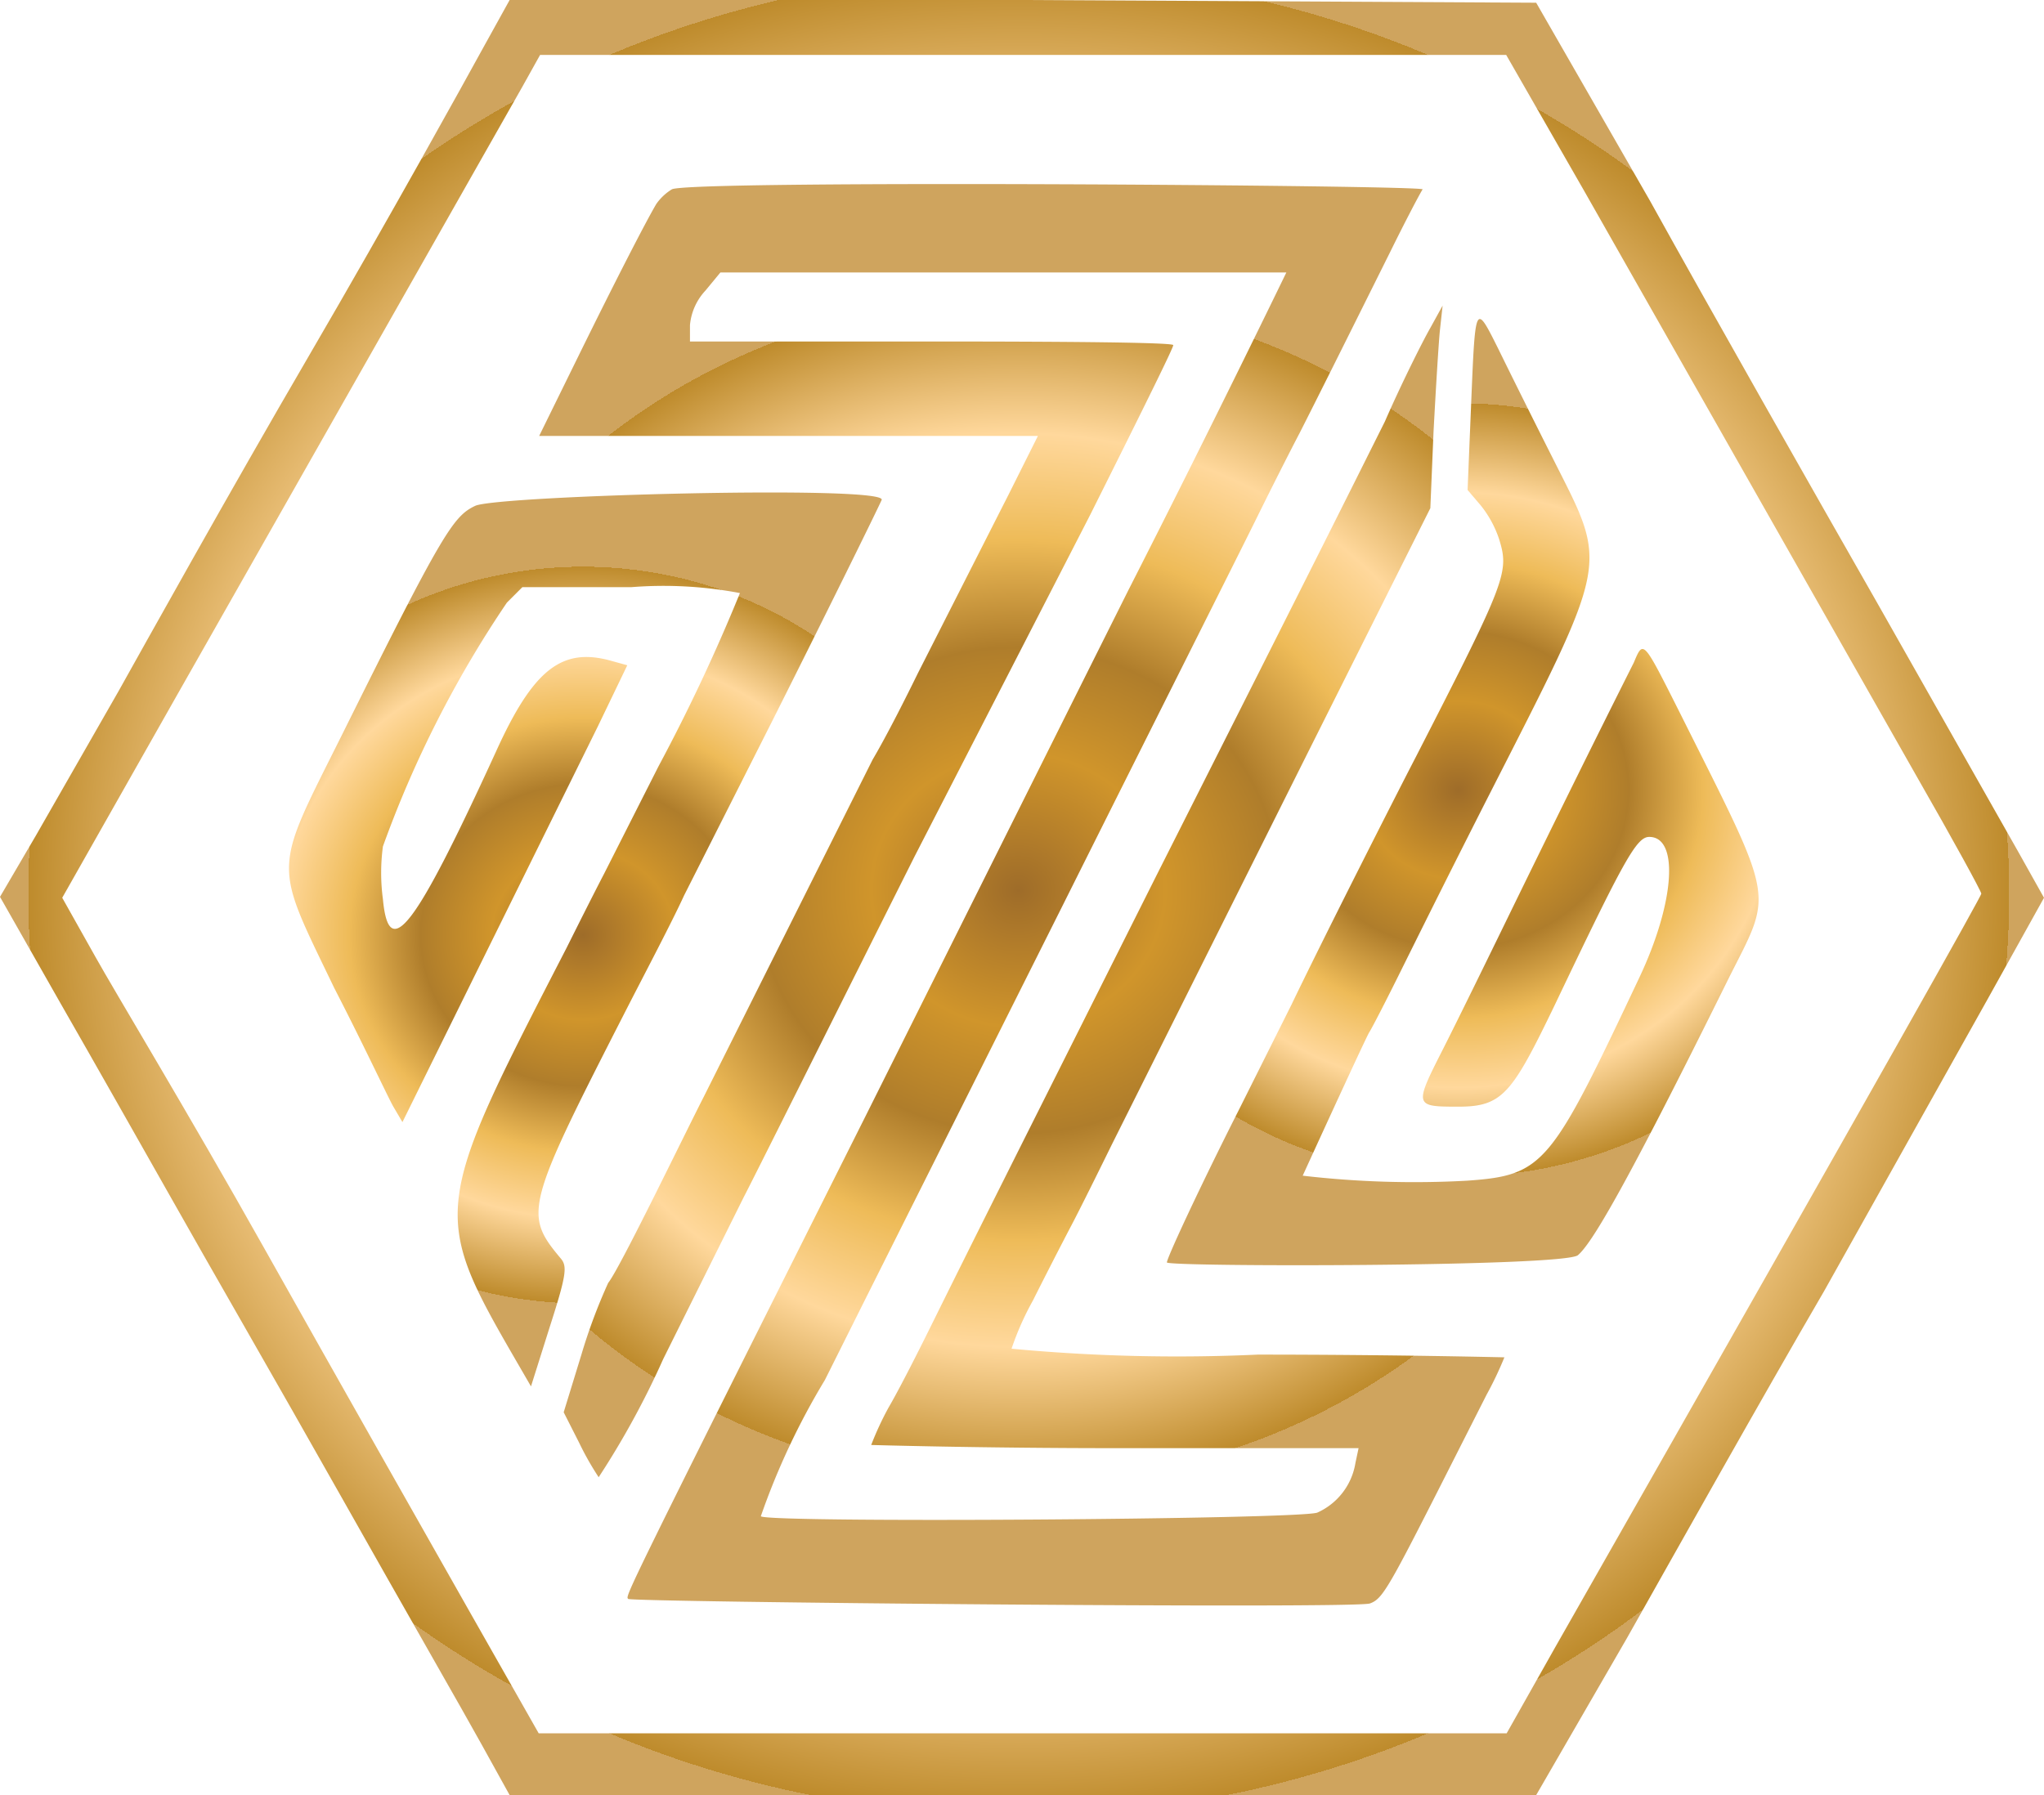 <svg xmlns="http://www.w3.org/2000/svg" xmlns:xlink="http://www.w3.org/1999/xlink" viewBox="0 0 45 39.53"><defs><style>.cls-1{fill:url(#radial-gradient);}.cls-2{fill:url(#radial-gradient-2);}.cls-3{fill:url(#radial-gradient-3);}.cls-4{fill:url(#radial-gradient-4);}</style><radialGradient id="radial-gradient" cx="21.81" cy="25.85" r="21.59" gradientTransform="translate(0.4 -4.61) scale(1.01 0.94)" gradientUnits="userSpaceOnUse"><stop offset="0" stop-color="#9e6c29"/><stop offset="0.23" stop-color="#d0952b"/><stop offset="0.41" stop-color="#af7d2b"/><stop offset="0.59" stop-color="#eebb58"/><stop offset="0.77" stop-color="#ffd89c"/><stop offset="1" stop-color="#be8b2c"/><stop offset="1" stop-color="#cfa45e"/></radialGradient><radialGradient id="radial-gradient-2" cx="21.8" cy="25.76" r="13.9" xlink:href="#radial-gradient"/><radialGradient id="radial-gradient-3" cx="31.39" cy="23.41" r="9.06" xlink:href="#radial-gradient"/><radialGradient id="radial-gradient-4" cx="12.31" cy="26.81" r="8.63" xlink:href="#radial-gradient"/></defs><g id="Layer_2" data-name="Layer 2"><g id="Layer_1-2" data-name="Layer 1"><path class="cls-1" d="M3.83,26.49c.64,1.14,2.29,4,3.66,6.43s2.77,4.87,3.11,5.49l.62,1.12,11.3,0,11.3,0,2-3.46c1.07-1.9,3-5.34,4.34-7.64L43.76,22,45,19.77l-.56-1-3.11-5.49c-1.41-2.47-3.67-6.45-5-8.85L33.82.06,22.52,0,11.22,0,10.6,1.12c-.34.62-2,3.63-3.79,6.7s-3.64,6.4-4.2,7.4L.79,18.4,0,19.75l1.33,2.34C2.07,23.38,3.19,25.36,3.83,26.49Zm.1-11.24L8.8,6.67l2.7-4.76.39-.7,10.64,0,10.63,0,1.72,3,7.33,12.91c.78,1.36,1.41,2.51,1.41,2.56s-1.89,3.43-9.39,16.61l-1.06,1.88H11.86l-1.55-2.73c-.85-1.5-2.88-5.08-4.52-8S2.5,21.79,2.1,21.07l-.73-1.3Z"/><path class="cls-2" d="M22.86,9.58l-.65,1.3-2,3.94c-.24.49-.67,1.35-1,1.91l-3.72,7.43c-.18.35-.67,1.35-1.1,2.21s-.87,1.72-1,1.88a12.26,12.26,0,0,0-.59,1.58l-.39,1.27.34.67a6.49,6.49,0,0,0,.43.76,18.59,18.59,0,0,0,1.42-2.6l1.77-3.56c.24-.46,1.93-3.85,3.77-7.52L24,11.34c1.29-2.58,1.83-3.68,1.83-3.74s-2.39-.08-5.31-.08H15.19V7.16a1.28,1.28,0,0,1,.34-.76l.33-.4,6.23,0c3.43,0,6.23,0,6.23,0s-1.63,3.37-3.48,7l-1,2L19.1,24.49c-5.44,10.85-5.33,10.65-5.27,10.72s16,.22,16.33.1.44-.4,2.57-4.6a7.85,7.85,0,0,0,.39-.82s-2.45-.06-5.43-.06a39,39,0,0,1-5.42-.13,6.35,6.35,0,0,1,.47-1.06c.26-.52.64-1.26.85-1.66s.6-1.19.88-1.76l4.34-8.68,2.68-5.35.07-1.68c.05-.93.11-1.93.14-2.23l.06-.55-.27.49c-.15.26-.62,1.19-1,2.06-1,2-1.12,2.25-5,9.94-3.35,6.68-3.95,7.87-4.93,9.85-.32.65-.76,1.52-1,1.93a6.83,6.83,0,0,0-.38.82s2.41.07,5.37.07h5.36l-.07.33A1.45,1.45,0,0,1,29,33.31c-.42.15-12.1.23-12.25.08a15.85,15.85,0,0,1,1.41-3l.94-1.88,4.31-8.6c2-4,3.94-7.86,4.25-8.49s.74-1.48.95-1.88c.36-.71.8-1.59,2-4,.33-.67.65-1.28.71-1.37s-16.18-.21-16.53,0a1.16,1.16,0,0,0-.34.32c-.22.37-.89,1.67-1.73,3.38l-.85,1.73h11Z"/><path class="cls-3" d="M33,11.86c.23.74.18.89-1.83,4.81-.41.79-2,3.92-2.74,5.46l-1.15,2.3c-.86,1.7-1.59,3.27-1.59,3.37s8.75.1,9.05-.16,1-1.41,3.3-6.06c1-2,1.08-1.61-1.07-5.91-.8-1.59-.79-1.58-1-1.08-.94,1.87-1.8,3.62-2.65,5.36-.55,1.13-1.25,2.56-1.56,3.17-.63,1.24-.62,1.25.35,1.25s1.18-.29,2.12-2.24c1.53-3.21,1.8-3.7,2.08-3.7.66,0,.56,1.45-.22,3.1C34.14,25.66,34,25.88,32.3,26a21.24,21.24,0,0,1-3.62-.11S30,23,30.14,22.74c.05-.07.39-.73.75-1.46.65-1.31,1.05-2.11,1.81-3.61,2.77-5.44,2.71-5.14,1.5-7.55-.47-.93-1-2-1.22-2.45-.5-1-.5-1-.59,1.18l-.08,1.94.29.34A2.4,2.4,0,0,1,33,11.86Z"/><path class="cls-4" d="M8.66,24.37l.2.34L10.69,21,13.16,16l.65-1.35-.36-.1c-1.08-.3-1.71.19-2.53,2-1.79,3.91-2.36,4.65-2.49,3.25a4.38,4.38,0,0,1,0-1.16,24.17,24.17,0,0,1,2.73-5.37l.34-.34h2.4a9,9,0,0,1,2.39.13,40.11,40.11,0,0,1-1.79,3.81l-1.2,2.37c-.26.5-.63,1.24-.83,1.64-3,5.82-3,5.82-1,9.27l.22.38.41-1.3c.36-1.12.39-1.33.26-1.5-.84-1-.8-1.14,1.44-5.52.41-.8,1-1.92,1.26-2.49L17,15.88c1.16-2.31,2.26-4.54,2.41-4.87s-8.47-.1-8.95.13-.71.57-2.91,5C6,19.25,6,18.93,7.36,21.76,8,23,8.55,24.18,8.66,24.37Z"/></g></g></svg>